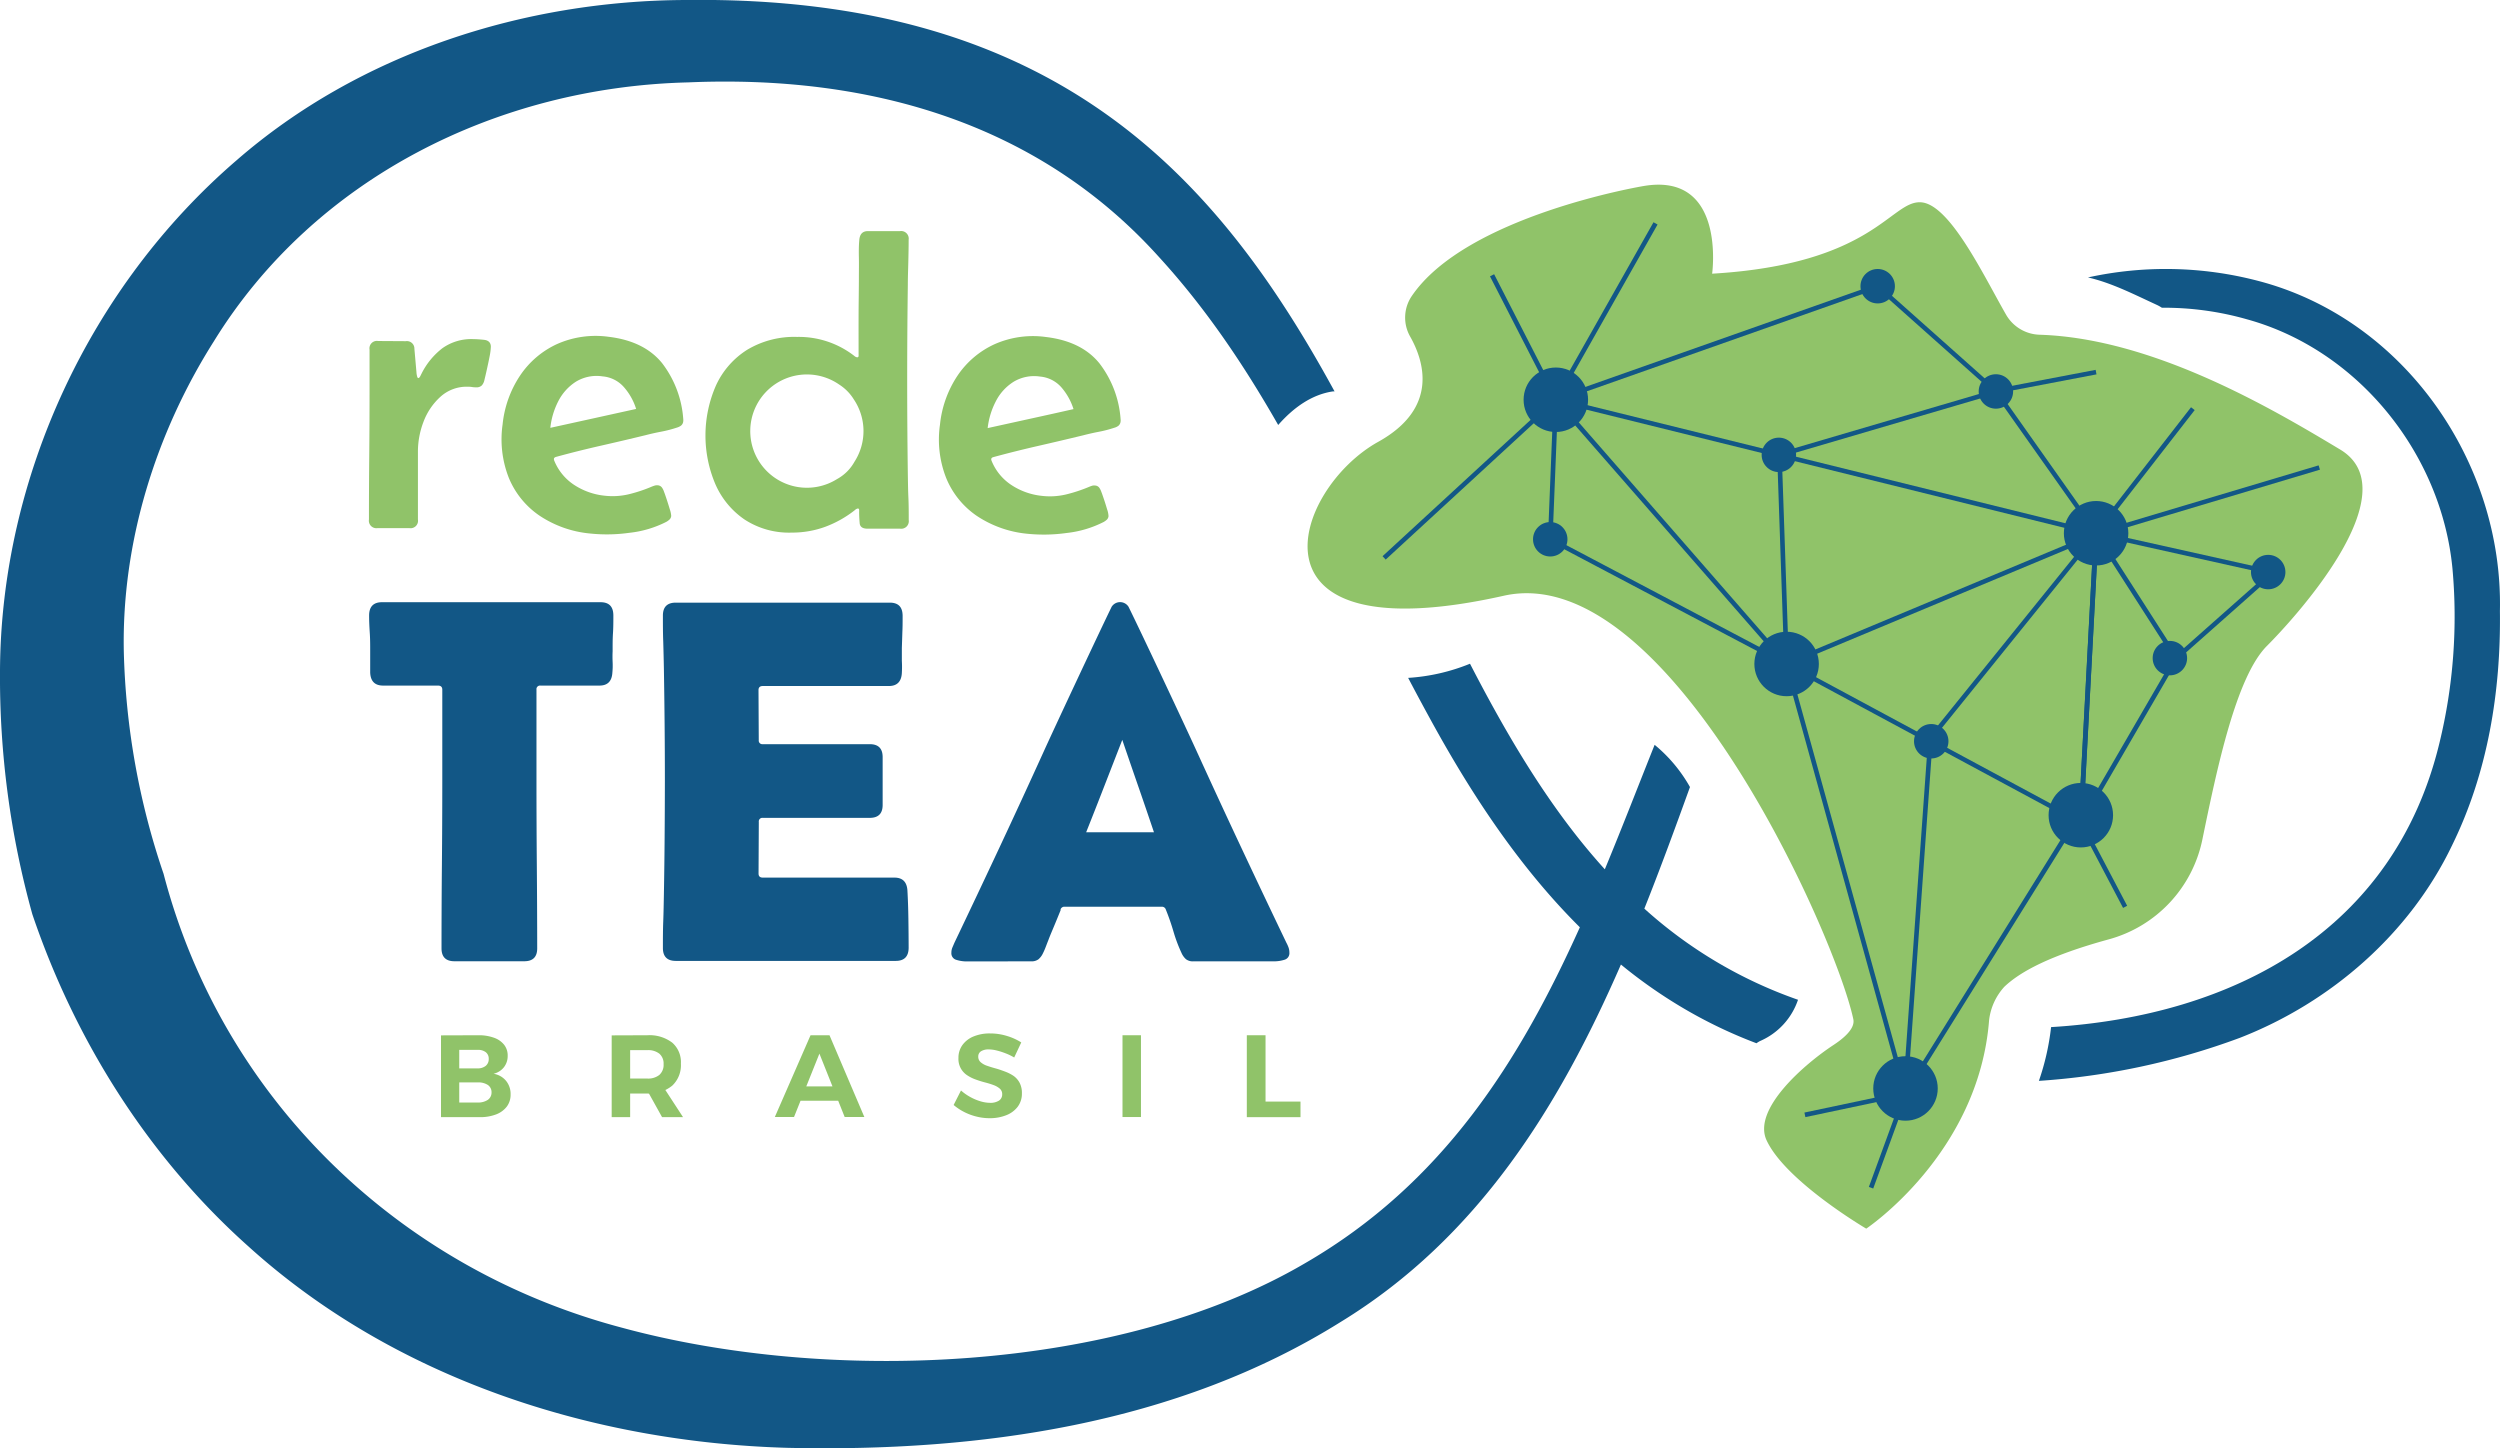 <svg xmlns="http://www.w3.org/2000/svg" viewBox="0 0 580.78 336.45"><defs><style>.cls-1{fill:#125786;}.cls-2{fill:#90c369;}</style></defs><g id="Camada_2" data-name="Camada 2"><g id="Camada_1-2" data-name="Camada 1"><path class="cls-1" d="M224.41,223.35a8,8,0,0,1-2.19-.35,1.58,1.58,0,0,1-1.2-1.7,3,3,0,0,1,.24-1.2l.46-1.08q5.33-11.16,10.56-22.33T242.6,174.3c2.8-6.16,12.69-27.26,15.65-33.34a2.32,2.32,0,0,1,3.92,0c3,6.08,12.93,27.2,15.74,33.36q5.14,11.28,10.37,22.42T298.84,219a8,8,0,0,1,.49,1.08,3.4,3.4,0,0,1,.21,1.2,1.58,1.58,0,0,1-1.2,1.7,8,8,0,0,1-2.19.35H277.26a2.59,2.59,0,0,1-1.75-.5,4.25,4.25,0,0,1-1.05-1.49,34.74,34.74,0,0,1-1.87-5c-.51-1.73-1.1-3.42-1.76-5.05a.94.94,0,0,0-.87-.65H247.27a.93.93,0,0,0-.82.47.2.2,0,0,0-.06.15.58.58,0,0,1,0,.2q-.71,1.76-1.44,3.51c-.48,1.17-1,2.34-1.43,3.51-.19.47-.39,1-.58,1.49a15.56,15.56,0,0,1-.65,1.49,4.1,4.1,0,0,1-1.05,1.4,2.66,2.66,0,0,1-1.69.47Zm27.91-30h15.76q-1.81-5.38-3.68-10.77t-3.68-10.7l-4.16,10.7Q254.46,188,252.32,193.36Z"/><path class="cls-1" d="M85.75,143c0-2.06,1-3.1,3-3.1h50.74c2,0,3,1,3,3.1,0,1.37,0,2.74-.09,4.12s-.08,2.78-.08,4.18q-.06,1.23,0,2.49a17.05,17.05,0,0,1-.06,2.48q-.18,3-3,3H125.56a.83.83,0,0,0-.93.94c0,3.55,0,7.09,0,10.64s0,7.09,0,10.64q0,9.7.08,19.41t.09,19.41q0,3-3,3H105.57q-3,0-3-3,0-9.7.09-19.41t.09-19.41c0-3.55,0-7.09,0-10.64s0-7.09,0-10.64c0-.62-.33-.94-1-.94H89q-2.86,0-3-3c0-.82,0-1.64,0-2.48s0-1.67,0-2.49c0-1.4,0-2.79-.09-4.18S85.75,144.39,85.75,143Z"/><path class="cls-1" d="M154,143c0-2,1-3,3-3h49.69c2,0,3,1,3,3.1,0,1.25,0,2.5-.06,3.74l-.12,3.74c0,1,0,1.95,0,2.9a25.42,25.42,0,0,1,0,2.89c-.12,2-1.14,3-3,3H177.21c-.66,0-1,.32-1,.94l.06,11.63a.83.83,0,0,0,.93.94h24.85q3,0,3,3V187q0,3-3,3H177.21a.83.83,0,0,0-.93.94l-.06,12c0,.63.33.94,1,.94h30.58c1.87,0,2.86,1,3,2.92q.18,3.17.23,6.67t.06,6.66q0,3.1-3,3.1H157q-3,0-3-3c0-2.06,0-4.14.08-6.23s.11-4.16.15-6.22q.12-6.62.17-13.16t.06-13.09q0-6.56-.06-13.1t-.17-13.1q-.06-3.09-.15-6.22C154,147.1,154,145,154,143Z"/><path class="cls-2" d="M94.27,79.26a1.74,1.74,0,0,1,2,1.77l.48,5.46s0,.26.09.69.18.65.34.65.33-.18.5-.53l.31-.62a17.06,17.06,0,0,1,4.79-5.79,11.56,11.56,0,0,1,7.13-2.11,25.45,25.45,0,0,1,2.56.17c1,.11,1.56.65,1.56,1.6a13.9,13.9,0,0,1-.29,2.25c-.19,1-.41,2-.65,3.09s-.42,1.83-.55,2.37a2.74,2.74,0,0,1-.6,1.27,1.75,1.75,0,0,1-1.36.45,5.65,5.65,0,0,1-.93-.07,6.11,6.11,0,0,0-1-.07,9.06,9.06,0,0,0-6.37,2.37A14.87,14.87,0,0,0,98.38,98a19.34,19.34,0,0,0-1.29,6.8v15.89a1.73,1.73,0,0,1-2,2H87.71a1.75,1.75,0,0,1-2-2q0-7.41.07-14.81t.07-14.77V81.22a1.73,1.73,0,0,1,2-2Z"/><path class="cls-2" d="M137.07,123.94a25.34,25.34,0,0,1-11.78-4.18A19.66,19.66,0,0,1,118.2,111a24.47,24.47,0,0,1-1.44-12.41,25,25,0,0,1,4.08-11.37,20.74,20.74,0,0,1,8.61-7.31,22.05,22.05,0,0,1,12-1.66q8.22,1,12.37,6.12a24.09,24.09,0,0,1,4.91,13,2,2,0,0,1,0,.48,1.46,1.46,0,0,1-.49,1,2.87,2.87,0,0,1-1,.49,28,28,0,0,1-3.58.93c-1.25.24-2.47.51-3.66.82q-5.22,1.27-10.46,2.46t-10.43,2.61c-.26.1-.41.24-.43.43a1,1,0,0,0,.05.35,12.23,12.23,0,0,0,4.64,5.7,15.86,15.86,0,0,0,6.94,2.5,16.29,16.29,0,0,0,5.69-.3,34,34,0,0,0,5.39-1.78,7.4,7.4,0,0,1,.7-.25,1.85,1.85,0,0,1,.69-.07,1.28,1.28,0,0,1,1,.53,3.66,3.66,0,0,1,.49,1c.1.24.29.77.56,1.59s.53,1.63.77,2.45a5.83,5.83,0,0,1,.33,1.55,1.33,1.33,0,0,1-.39.83,4.14,4.14,0,0,1-.74.54,24.72,24.72,0,0,1-8.61,2.55A37.45,37.45,0,0,1,137.07,123.94Zm-9.22-24.55,10-2.2L147.78,95A13.91,13.91,0,0,0,145,90a7.39,7.39,0,0,0-5-2.56,9.22,9.22,0,0,0-6.22,1.24,11.68,11.68,0,0,0-4.1,4.56A17.61,17.61,0,0,0,127.85,99.39Z"/><path class="cls-2" d="M238.67,124a25.45,25.45,0,0,1-11.77-4.17,19.65,19.65,0,0,1-7.09-8.78,24.37,24.37,0,0,1-1.44-12.41,25.06,25.06,0,0,1,4.08-11.38,20.72,20.72,0,0,1,8.61-7.3,22,22,0,0,1,12-1.66q8.22,1,12.36,6.12a24,24,0,0,1,4.91,13,1.86,1.86,0,0,1,0,.48,1.48,1.48,0,0,1-.49,1,2.77,2.77,0,0,1-1,.48,28,28,0,0,1-3.58.93c-1.25.24-2.47.52-3.67.83q-5.2,1.26-10.45,2.46t-10.43,2.61c-.27.09-.41.24-.43.43a.74.74,0,0,0,.05.34,12.17,12.17,0,0,0,4.64,5.7,15.82,15.82,0,0,0,6.93,2.5,16.1,16.1,0,0,0,5.7-.3,35,35,0,0,0,5.39-1.77,6.61,6.61,0,0,1,.7-.26,1.64,1.64,0,0,1,.69-.06,1.29,1.29,0,0,1,1,.52,4,4,0,0,1,.49,1c.1.23.28.76.56,1.58s.53,1.64.77,2.45a5.37,5.37,0,0,1,.32,1.56,1.29,1.29,0,0,1-.38.82,4.14,4.14,0,0,1-.74.54,24.94,24.94,0,0,1-8.61,2.56A38,38,0,0,1,238.67,124Zm-9.22-24.55,10-2.2q5-1.09,9.94-2.21a14.25,14.25,0,0,0-2.77-5,7.45,7.45,0,0,0-5-2.56,9.21,9.21,0,0,0-6.21,1.25,11.54,11.54,0,0,0-4.1,4.56A17.72,17.72,0,0,0,229.45,99.44Z"/><path class="cls-2" d="M210.9,110.18q-.15-11-.15-22t.15-22c0-1.76.07-3.51.11-5.24s.08-3.49.08-5.25a1.76,1.76,0,0,0-2-2h-7.46c-1.21,0-1.87.66-2,2s-.13,2.78-.1,4.23,0,2.88,0,4.28c0,3-.06,6-.07,9s0,6,0,9a4,4,0,0,1,0,.48c0,.22-.15.33-.34.33a1.25,1.25,0,0,1-.67-.34,21,21,0,0,0-13.26-4.4,21.25,21.25,0,0,0-11.63,3,19.27,19.27,0,0,0-7.2,8.21,28.9,28.9,0,0,0-.17,23,19.25,19.25,0,0,0,6.75,8.19,18.89,18.89,0,0,0,11,3.06,22.3,22.3,0,0,0,7.8-1.36,25.19,25.19,0,0,0,6.9-3.9,1.19,1.19,0,0,1,.67-.34c.15,0,.25.11.28.31a3.85,3.85,0,0,1,0,.46q0,1.25.12,2.58c.05.9.66,1.34,1.84,1.34h7.56a1.76,1.76,0,0,0,2-2c0-1.75,0-3.5-.08-5.24S210.93,111.94,210.9,110.18Zm-12.44-2.83a10.24,10.24,0,0,1-3.65,3.74l-.43.25a13.16,13.16,0,1,1,.58-22,10.84,10.84,0,0,1,3.25,3.22l.09.15a13.17,13.17,0,0,1,.16,14.63Z"/><path class="cls-2" d="M111.15,240.5a10.23,10.23,0,0,1,3.61.58,5.17,5.17,0,0,1,2.36,1.64,4,4,0,0,1,.82,2.54,4.21,4.21,0,0,1-.88,2.68,4.32,4.32,0,0,1-2.4,1.51,4.72,4.72,0,0,1,2.9,1.64,4.82,4.82,0,0,1,1.06,3.17,4.57,4.57,0,0,1-.88,2.81,5.62,5.62,0,0,1-2.49,1.82,10.31,10.31,0,0,1-3.8.64h-9v-19Zm-.22,7.7a2.93,2.93,0,0,0,1.91-.59,2,2,0,0,0,.7-1.61,1.89,1.89,0,0,0-.7-1.57,2.91,2.91,0,0,0-1.91-.53h-4.24v4.3Zm0,7.93a4.1,4.1,0,0,0,2.4-.62,2.08,2.08,0,0,0,.86-1.77,2,2,0,0,0-.86-1.69,4,4,0,0,0-2.4-.59h-4.24v4.67Z"/><path class="cls-2" d="M150.39,240.5a8.72,8.72,0,0,1,5.79,1.73,6,6,0,0,1,2,4.85,6.53,6.53,0,0,1-2,5.12,8.33,8.33,0,0,1-5.79,1.84h-4v5.49h-4.29v-19Zm0,10.06a4.16,4.16,0,0,0,2.77-.83,3.11,3.11,0,0,0,1-2.51,3,3,0,0,0-1-2.45,4.22,4.22,0,0,0-2.77-.81h-4v6.6Zm-.52,1.88h4.19l4.62,7.09h-4.87Z"/><path class="cls-2" d="M188.3,240.5h4.4l8.1,19h-4.57l-5.87-14.73-5.9,14.73H180Zm-3.67,11.88h11.22v3.34H184.63Z"/><path class="cls-2" d="M235.61,245.67a12.68,12.68,0,0,0-2.08-1,16.26,16.26,0,0,0-2.07-.65,8.12,8.12,0,0,0-1.78-.23,3.24,3.24,0,0,0-1.75.42,1.4,1.4,0,0,0-.67,1.26,1.65,1.65,0,0,0,.56,1.29,4.2,4.2,0,0,0,1.45.82c.6.21,1.26.42,2,.62s1.44.45,2.16.72a9.59,9.59,0,0,1,2,1,4.61,4.61,0,0,1,1.44,1.63,5.09,5.09,0,0,1,.53,2.46,5,5,0,0,1-1,3.13,6.12,6.12,0,0,1-2.67,1.95,10.19,10.19,0,0,1-3.79.68,12.42,12.42,0,0,1-3.1-.38,13.15,13.15,0,0,1-2.87-1.07,12.54,12.54,0,0,1-2.43-1.62l1.71-3.37a11.48,11.48,0,0,0,2.16,1.52,11.88,11.88,0,0,0,2.38,1,8,8,0,0,0,2.2.35,3.66,3.66,0,0,0,2.08-.51,1.69,1.69,0,0,0,.75-1.47,1.66,1.66,0,0,0-.55-1.31,4.67,4.67,0,0,0-1.44-.83c-.59-.22-1.26-.43-2-.62s-1.45-.42-2.17-.68a9,9,0,0,1-2-1,4.51,4.51,0,0,1-2-4,5,5,0,0,1,.92-3,6,6,0,0,1,2.59-2,9.76,9.76,0,0,1,3.85-.7,13.25,13.25,0,0,1,3.92.59,13.12,13.12,0,0,1,3.31,1.5Z"/><path class="cls-2" d="M260.77,240.5h4.29v19h-4.29Z"/><path class="cls-2" d="M289.65,240.5H294v15.41h8.12v3.62H289.65Z"/><path class="cls-2" d="M433.55,285.43S459.68,268,462.09,237a13.9,13.9,0,0,1,3.55-7.77c3.72-3.53,10.64-7.27,24.23-11a30.36,30.36,0,0,0,21.76-23.17c3.39-16.46,7.83-37.81,15-45,5.89-5.88,33.54-35.74,17-45.64-15.51-9.31-43.33-25.85-69.86-26.66a9.3,9.3,0,0,1-7.76-4.7c-5.24-9.14-13.12-25.78-19.84-26.07-7-.3-11,14.39-48.42,16.59,0,0,3.31-23.66-15.95-20.36,0,0-41.28,6.88-53.9,25.66a8.91,8.91,0,0,0-.29,9.33c3.17,5.61,6.73,16.56-7.43,24.43-19.81,11-32.86,49.66,29.16,35.76,38.2-8.56,77.1,78.93,81.21,98.38.49,2.32-2.65,4.7-4.63,6-6.69,4.4-18.91,14.92-15.51,22.15C414.84,274.43,433.55,285.43,433.55,285.43Z"/><circle class="cls-1" cx="361.44" cy="92.87" r="7.49"/><circle class="cls-1" cx="415.05" cy="154.25" r="7.49"/><circle class="cls-1" cx="486.95" cy="123.88" r="7.49"/><circle class="cls-1" cx="483.4" cy="189.38" r="7.49"/><circle class="cls-1" cx="442.67" cy="252.86" r="7.49"/><path class="cls-1" d="M442.47,255.38,414.56,154.51,359.92,91.94l127.59,31.52,0,.45-3.41,64.63-.07.11ZM363,93.8,415.53,154l27.33,98.74L483,188.2l3.38-63.9Z"/><polygon class="cls-1" points="435.17 276.11 434.16 275.74 441.83 254.78 419.41 259.52 419.19 258.46 443.5 253.32 435.17 276.11"/><rect class="cls-1" x="488.01" y="189.78" width="1.07" height="22.14" transform="translate(-37.36 250.32) rotate(-27.72)"/><polygon class="cls-1" points="360.27 93.86 384.13 51.63 385.07 52.16 362.62 91.89 436.04 65.98 436.39 67 360.27 93.86"/><polygon class="cls-1" points="443.2 252.9 442.13 252.82 447.95 171.33 487 122.96 506.01 152.6 505.1 153.18 486.89 124.8 449 171.74 443.2 252.9"/><polygon class="cls-1" points="415.62 155.16 359.59 125.59 360.85 94.15 321.91 130 321.18 129.21 362.03 91.6 360.69 124.96 414.48 153.34 412.84 105.31 463.89 90.31 487.38 123.57 486.51 124.19 463.46 91.56 413.94 106.1 415.62 155.16"/><path class="cls-1" d="M483.89,191.93,413.8,154.19l72.61-30.34v-.17l.1-.13L509,94.61l.85.66L488.15,123.2l50.49-15.09.31,1-51,15.26-.46.19Zm-67.6-37.62,66.62,35.87,3.44-65.13Z"/><rect class="cls-1" x="463.46" y="88.17" width="23.69" height="1.07" transform="translate(-8.2 90.68) rotate(-10.81)"/><rect class="cls-1" x="353.49" y="62.14" width="1.08" height="32.52" transform="translate(3.21 170.09) rotate(-27.13)"/><polygon class="cls-1" points="483.87 191.32 482.94 190.78 505.13 152.54 505.2 152.48 526.83 133.32 486.83 124.41 487.06 123.36 529.11 132.74 505.98 153.23 483.87 191.32"/><rect class="cls-1" x="449.41" y="60.33" width="1.07" height="36.77" transform="translate(91.98 362.44) rotate(-48.32)"/><circle class="cls-1" cx="413.25" cy="105.67" r="4"/><circle class="cls-1" cx="448.65" cy="172.2" r="4"/><circle class="cls-1" cx="463.67" cy="90.94" r="4"/><circle class="cls-1" cx="360.14" cy="125.28" r="4"/><circle class="cls-1" cx="526.93" cy="132.9" r="4"/><circle class="cls-1" cx="504.09" cy="152.89" r="4"/><circle class="cls-1" cx="436.21" cy="66.49" r="4"/><path class="cls-1" d="M408.89,241.84a16,16,0,0,0,8.81-9.58A104.68,104.68,0,0,1,382,211.09c3.74-9.38,7.21-18.86,10.6-28.25a34.73,34.73,0,0,0-8.21-9.81c-3.84,9.62-7.59,19.33-11.57,28.92-12.42-13.68-22.25-30.18-31.32-47.76a45.64,45.64,0,0,1-14.37,3.29c1.85,3.53,3.72,7,5.66,10.53,9.31,16.91,20.35,33.62,34.23,47.41-13.92,30.91-31.71,59.46-63.89,78.07-43.61,25.54-110.81,28-158.83,14.9C92.37,294.6,51.59,255,38,203a172.75,172.75,0,0,1-9.24-51.72c-.49-25.27,7.4-50.64,20.93-72,23.43-38,66-59.06,110.17-60.14,41.41-1.78,80.89,9,109.27,40.44,11,12,19.87,25.25,27.81,39.15,3.51-4,7.78-7.09,12.76-7.81l.33,0C283,41.4,245.68-1.08,159.35,0,121.78.13,83.51,12.35,54.89,37.3,20.91,66.57.21,110.89,0,155.86a206,206,0,0,0,7.51,56.52c9.92,29.32,27,56.47,50.15,77.13,34.06,30.84,80.12,45.57,125.35,46.84,44.25,1,90.25-5.35,128.42-29.23,31.91-19.51,50.76-50.06,65.13-83.05a113.77,113.77,0,0,0,14.25,10,109.52,109.52,0,0,0,17.24,8.29A5.68,5.68,0,0,1,408.89,241.84Z"/><path class="cls-1" d="M580.76,142c.78-34.64-22.34-68-56.26-76.77a84.45,84.45,0,0,0-39.44-.78c5.54,1.28,10.59,3.89,15.91,6.34a9,9,0,0,1,1.26.7A70.18,70.18,0,0,1,522,74.18c25.91,7.14,45.18,31.31,47.73,57.84a124,124,0,0,1-3,40.51c-10.52,43.75-47.82,63.5-90.24,66.08a57.47,57.47,0,0,1-2.83,12.49,165.34,165.34,0,0,0,46.69-10c21.13-8.23,39.5-24.19,49.33-44.79C577.94,179.48,581,160.62,580.76,142Z"/></g></g></svg>